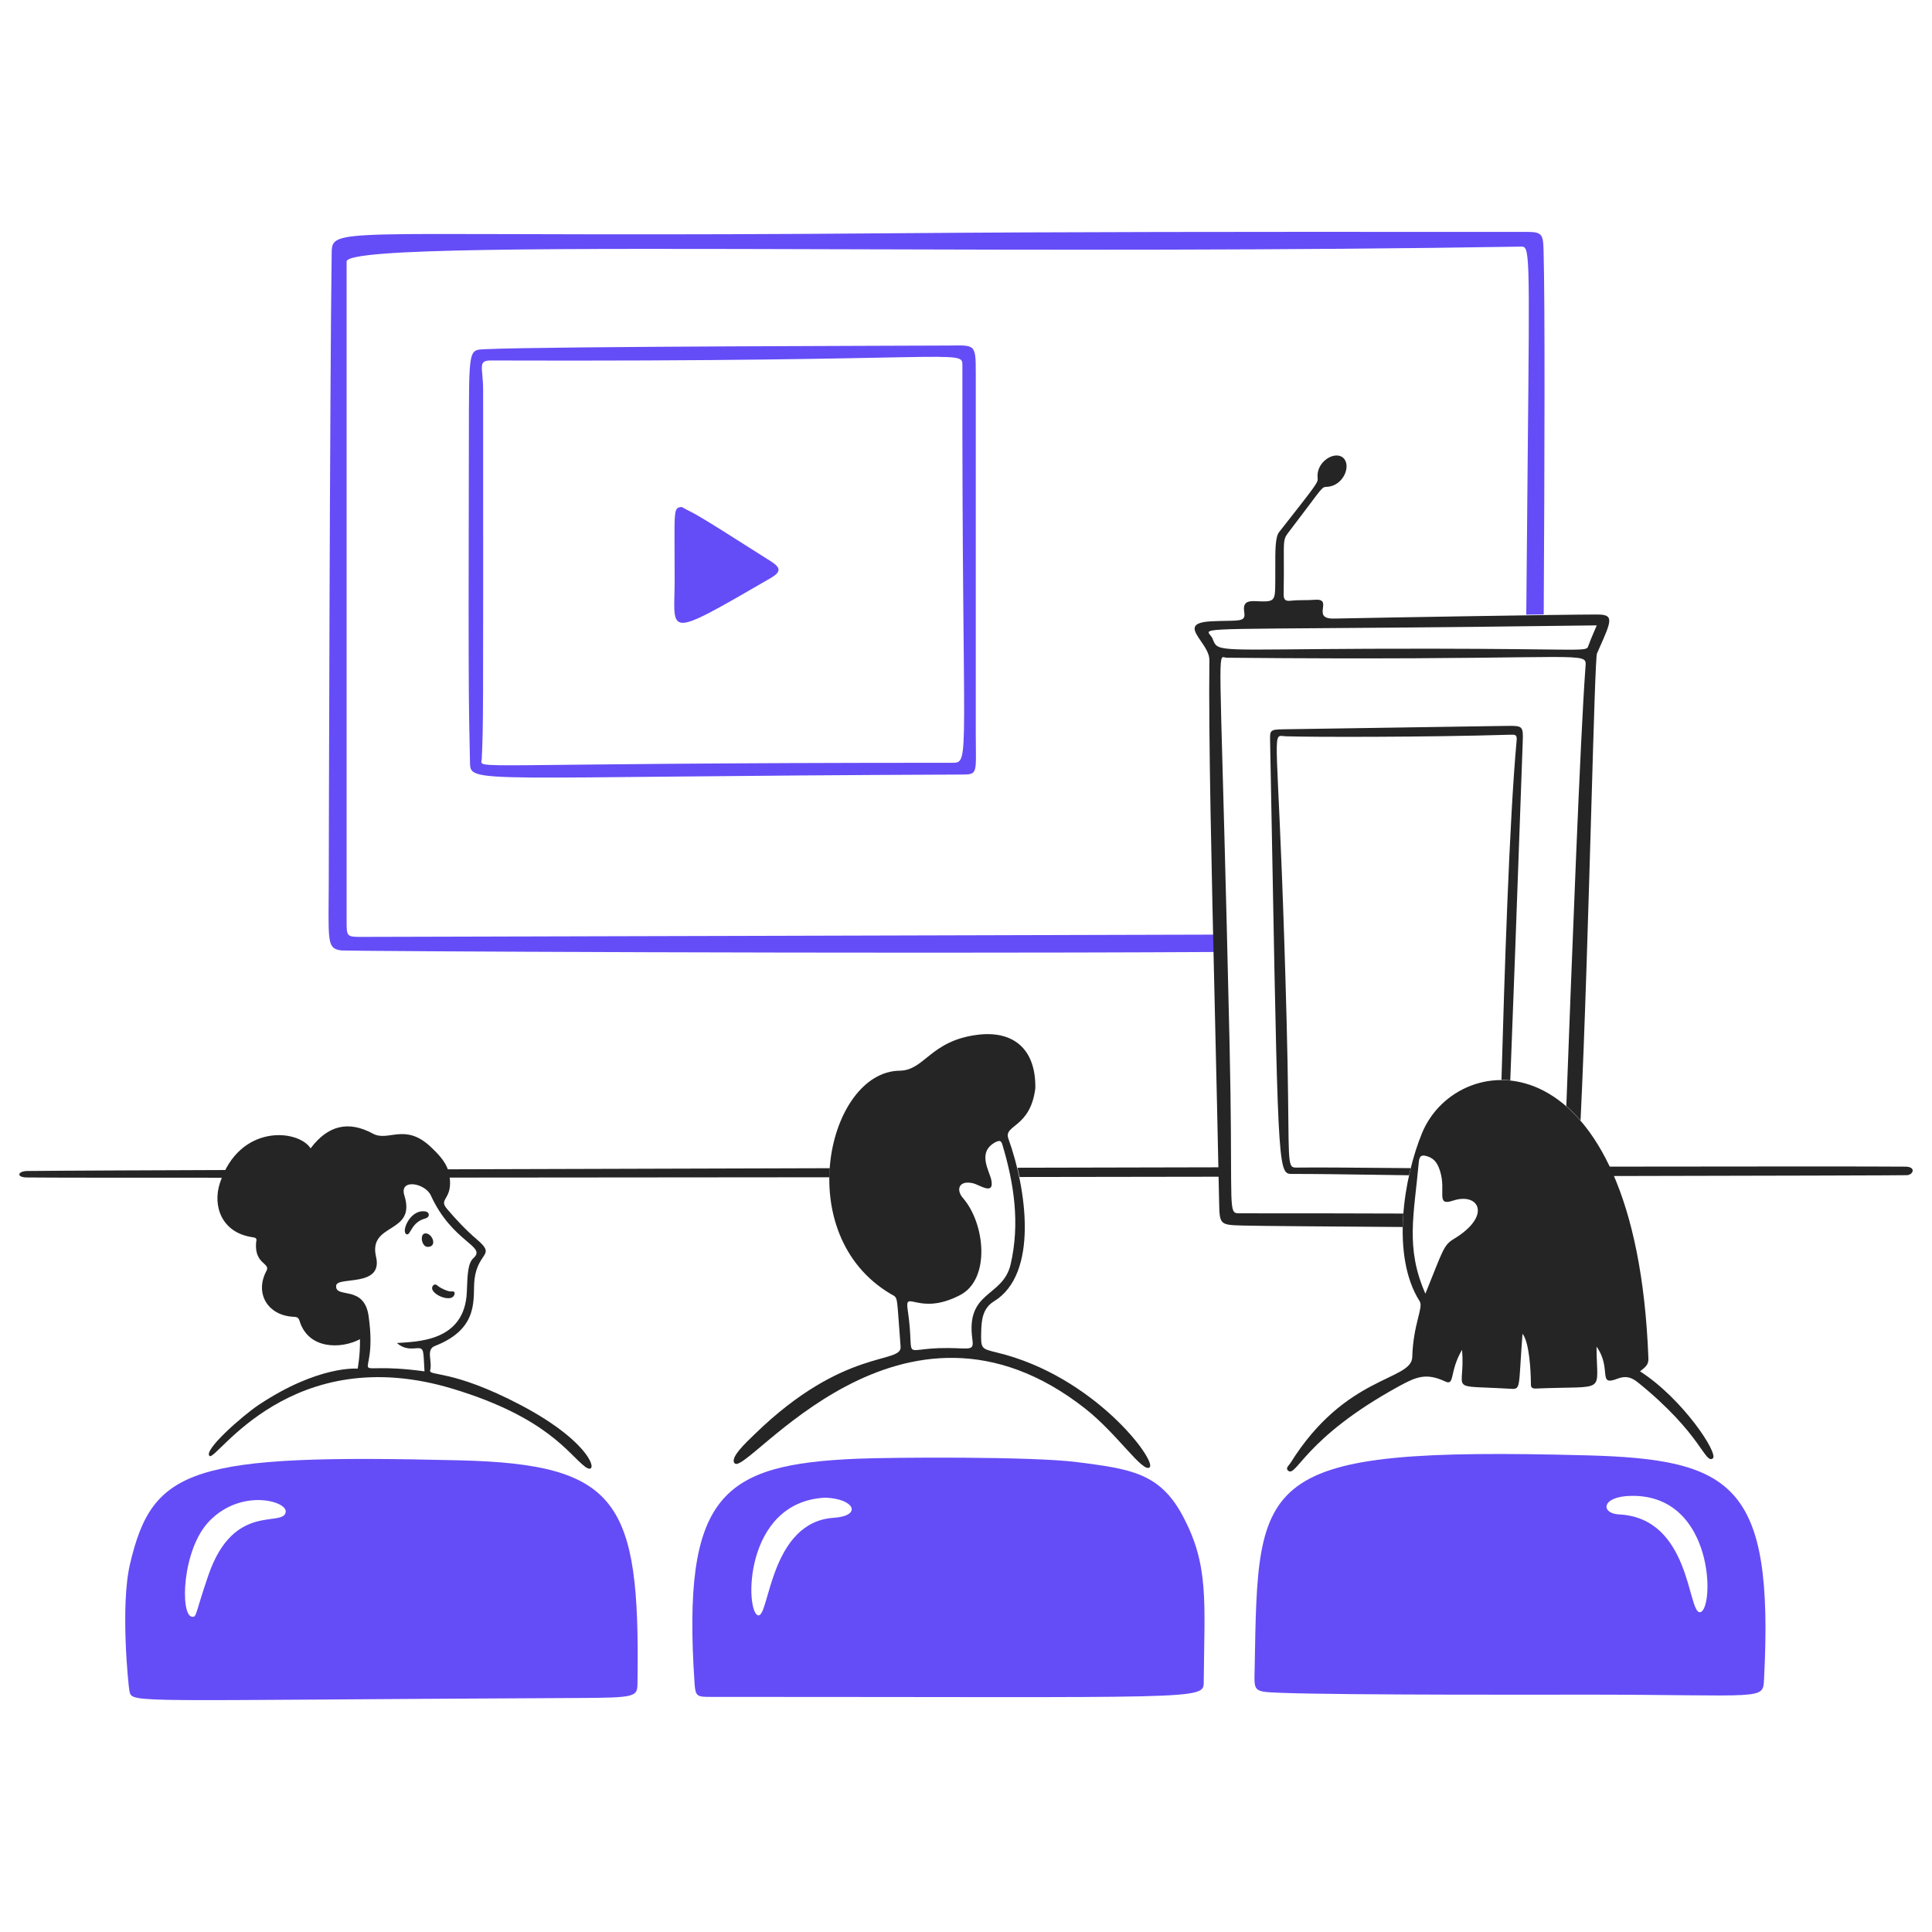 <svg width="120" height="120" viewBox="0 0 120 120" fill="none" xmlns="http://www.w3.org/2000/svg">
<path fill-rule="evenodd" clip-rule="evenodd" d="M63.329 73.106C67.516 73.101 71.68 73.094 75.735 73.088L75.723 72.503C71.628 72.512 67.424 72.521 63.198 72.53C63.244 72.72 63.288 72.912 63.329 73.106ZM51.546 72.559C27.36 72.62 5.123 72.693 1.696 72.733C1.093 72.74 0.995 73.122 1.653 73.134C3.523 73.166 26.462 73.152 51.523 73.122C51.526 72.933 51.533 72.745 51.546 72.559ZM118.465 72.992C118.332 73.005 110.079 73.027 98.014 73.05C98.027 72.862 98.04 72.666 98.053 72.463C108.828 72.448 116.6 72.445 118.352 72.463C119.021 72.47 118.839 72.954 118.465 72.991V72.992Z" fill="#252525"/>
<path fill-rule="evenodd" clip-rule="evenodd" d="M94.721 14.403C95.761 14.403 95.845 14.488 95.874 15.557H95.874C95.966 18.938 95.937 28.755 95.883 38.164C95.536 38.169 95.174 38.174 94.799 38.179C94.831 34.319 94.863 31.111 94.888 28.444C95.016 15.393 95.017 15.309 94.467 15.318C79.706 15.562 64.772 15.519 52.295 15.482C34.379 15.43 21.527 15.392 21.529 16.245V57.179C21.529 57.688 21.529 57.942 21.655 58.068C21.785 58.197 22.045 58.193 22.569 58.192H22.569C32.02 58.167 40.228 58.145 47.36 58.127C59.588 58.095 68.653 58.071 75.393 58.051C75.401 58.408 75.409 58.768 75.417 59.13C53.484 59.252 21.599 59.078 21.22 59.035C20.39 58.941 20.393 58.609 20.412 55.958C20.415 55.648 20.417 55.306 20.419 54.929L20.419 54.904C20.421 53.906 20.485 23.675 20.601 15.753C20.605 15.517 20.607 15.326 20.683 15.171C21.197 14.127 25.081 14.741 55.46 14.488C66.513 14.396 77.574 14.399 88.638 14.402C90.665 14.403 92.693 14.403 94.721 14.403Z" fill="#644DF6"/>
<path d="M29.192 47.35C29.135 43.779 29.079 45.579 29.122 27.284C29.136 21.491 29.079 21.742 30.205 21.687C33.889 21.511 57.358 21.476 58.905 21.462C60.564 21.448 60.607 21.335 60.607 23.164V45.522C60.607 48.039 60.776 48.106 59.749 48.109C29.178 48.221 29.215 48.742 29.193 47.35H29.192ZM59.776 22.7C59.778 21.645 59.776 22.488 30.486 22.39C29.642 22.387 30.008 22.84 30.008 24.232C30.015 45.873 30.018 44.818 29.923 47.139C29.894 47.856 28.194 47.378 59.143 47.378C60.31 47.378 59.741 47.392 59.776 22.7Z" fill="#644DF6"/>
<path d="M42.34 31.489C43.409 32.079 42.583 31.489 47.881 34.864C48.516 35.268 48.516 35.528 47.867 35.905C41.153 39.795 41.904 39.392 41.904 36.003C41.904 31.616 41.792 31.545 42.34 31.489Z" fill="#644DF6"/>
<path fill-rule="evenodd" clip-rule="evenodd" d="M82.852 38.421C85.988 38.355 97.265 38.168 99.22 38.168L99.219 38.169C100.27 38.169 100.101 38.546 99.3 40.341C99.265 40.42 99.228 40.502 99.191 40.587C99.113 40.762 98.993 44.899 98.837 50.299C98.659 56.419 98.435 64.162 98.171 69.598C97.883 69.264 97.588 68.967 97.287 68.704C97.626 59.695 98.151 45.827 98.475 41.458V41.458C98.487 41.291 98.507 41.165 98.462 41.07C98.198 40.517 95.69 41.034 76.201 40.853C76.096 40.852 76.013 40.8 75.951 40.819C75.625 40.915 75.874 42.966 76.37 64.829C76.571 73.702 76.315 75.099 76.712 75.32C76.787 75.362 76.886 75.361 77.017 75.361C81.221 75.359 84.541 75.367 87.165 75.376C87.144 75.654 87.13 75.933 87.126 76.211C82.694 76.182 78.29 76.149 77.198 76.121C75.751 76.083 75.751 76.066 75.722 74.65L75.721 74.602C75.64 70.661 75.55 66.753 75.463 63.027C75.249 53.857 75.061 45.784 75.117 40.995C75.122 40.596 74.839 40.185 74.587 39.817C74.144 39.173 73.794 38.662 75.244 38.59C75.621 38.572 75.937 38.566 76.198 38.562C77.108 38.546 77.365 38.542 77.283 38.028C77.193 37.467 77.409 37.312 77.972 37.339C79.195 37.397 79.197 37.367 79.209 36.158C79.213 35.847 79.211 35.548 79.211 35.266C79.207 34.193 79.204 33.362 79.448 33.05C81.662 30.23 81.851 29.992 81.845 29.757C81.845 29.731 81.842 29.705 81.839 29.675C81.742 28.677 82.894 27.986 83.414 28.424C83.963 28.886 83.456 30.189 82.415 30.238C82.362 30.24 82.32 30.242 82.28 30.252C82.044 30.311 81.88 30.654 80.011 33.092C79.734 33.454 79.734 33.584 79.74 34.735C79.743 35.23 79.747 35.915 79.73 36.889C79.724 37.254 79.829 37.353 80.194 37.31C80.454 37.28 80.718 37.278 80.984 37.276C81.207 37.274 81.432 37.273 81.657 37.254C82.24 37.205 82.206 37.475 82.17 37.767C82.13 38.089 82.087 38.437 82.852 38.421ZM98.613 40.212C98.632 40.183 98.644 40.149 98.657 40.109C98.765 39.803 98.894 39.504 99.035 39.177C99.081 39.069 99.129 38.959 99.177 38.843C77.946 39.127 75.134 38.939 75.072 39.27C75.055 39.36 75.24 39.487 75.315 39.673C75.372 39.814 75.413 39.927 75.484 40.017C75.9 40.544 77.325 40.277 88.898 40.291C97.657 40.303 98.443 40.464 98.613 40.212Z" fill="#252525"/>
<path fill-rule="evenodd" clip-rule="evenodd" d="M79.745 45.297L93.61 45.086L93.611 45.087C94.567 45.073 94.615 45.102 94.581 46.044C94.198 56.799 93.959 63.241 93.806 67.101C93.622 67.082 93.44 67.072 93.259 67.072C93.438 60.807 93.74 51.006 94.2 46V45.999C94.235 45.634 94.117 45.626 93.835 45.634C88.536 45.795 81.39 45.785 79.872 45.733C79.688 45.726 79.556 45.685 79.465 45.729C79.049 45.932 79.51 47.936 79.914 63.409C80.112 71.004 79.913 72.28 80.292 72.484C80.369 72.526 80.47 72.523 80.603 72.521C81.503 72.501 84.665 72.528 87.62 72.555C87.584 72.7 87.55 72.848 87.517 72.998C86.808 72.989 86.078 72.979 85.354 72.967C83.464 72.939 81.615 72.913 80.266 72.915C80.171 72.915 80.087 72.916 80.011 72.89C79.322 72.659 79.349 70.287 78.888 46.015C78.875 45.339 78.888 45.312 79.745 45.297Z" fill="#252525"/>
<path d="M44.098 105.397C43.296 105.397 43.195 105.355 43.141 104.567C42.349 92.829 44.843 90.958 53.238 90.604C55.305 90.516 64.121 90.452 66.906 90.815C70.182 91.241 72.024 91.462 73.458 94.147C75.103 97.227 74.811 99.421 74.766 104.469C74.756 105.608 74.78 105.397 44.098 105.397ZM51.27 93.023C46.123 93.262 46.278 100.265 47.108 100.335C47.782 100.391 47.84 94.533 51.776 94.274C53.562 94.156 53.098 93.093 51.27 93.023Z" fill="#644DF6"/>
<path d="M64.305 67.599C63.996 70.074 62.318 69.85 62.632 70.721C63.755 73.835 64.528 79.126 61.732 80.832C61.042 81.253 60.961 81.985 60.944 82.702C60.92 83.771 60.93 83.769 61.929 84.01C67.977 85.466 71.868 90.743 71.406 91.139C70.982 91.502 69.396 89.057 67.412 87.497C55.987 78.517 46.459 91.619 45.645 90.9C45.279 90.577 46.334 89.606 46.868 89.086C52.449 83.656 56.027 84.754 55.938 83.644C55.672 80.31 55.814 80.66 55.32 80.367C49.072 76.671 51.411 66.551 55.883 66.503C57.444 66.486 57.78 64.621 60.762 64.267C62.843 64.02 64.348 65.055 64.306 67.599H64.305ZM58.863 83.728C60.269 83.739 60.497 83.925 60.396 83.194C59.972 80.141 62.291 80.606 62.773 78.526C63.359 75.994 62.988 73.511 62.253 71.073C62.172 70.805 62.042 70.848 61.845 70.933C60.65 71.566 61.467 72.718 61.578 73.323C61.75 74.265 60.847 73.589 60.425 73.492C59.553 73.292 59.368 73.902 59.806 74.406C61.205 76.016 61.522 79.454 59.638 80.438C57.078 81.775 56.18 80.044 56.376 81.338C56.887 84.727 55.785 83.707 58.864 83.729L58.863 83.728Z" fill="#252525"/>
<path d="M8.044 105.059C7.974 104.765 7.467 99.744 8.072 97.157C9.477 91.152 11.896 90.298 28.518 90.703C38.403 90.943 39.751 93.219 39.598 104.371C39.584 105.412 39.725 105.449 35.647 105.467C8.043 105.592 8.225 105.819 8.044 105.059ZM11.925 100.419C12.234 100.45 12.096 100.294 12.951 97.818C14.53 93.249 17.604 94.907 17.746 93.909C17.843 93.234 14.992 92.434 13.008 94.472C11.294 96.231 11.179 100.344 11.925 100.42V100.419Z" fill="#644DF6"/>
<path d="M22.359 83.18C21.192 83.798 19.15 83.832 18.605 82.04C18.532 81.802 18.408 81.798 18.211 81.787C16.623 81.702 15.802 80.323 16.552 78.933C16.817 78.44 15.802 78.537 15.905 77.19C15.915 77.049 16.017 76.892 15.722 76.852C13.741 76.584 13.202 74.883 13.655 73.491C14.858 69.791 18.52 70.13 19.293 71.326C20.348 69.919 21.619 69.574 23.161 70.412C24.134 70.941 25.164 69.702 26.789 71.269C27.297 71.759 27.791 72.253 27.914 73.013C28.16 74.531 27.196 74.42 27.759 75.08C28.335 75.755 28.939 76.403 29.615 76.978C30.837 78.02 29.69 77.724 29.474 79.453C29.336 80.564 29.867 82.489 27.013 83.601C26.437 83.826 26.866 84.542 26.718 85.106C26.614 85.498 28.055 85.019 32.342 87.271C36.97 89.702 37.227 91.764 36.336 91.096C35.33 90.342 34.017 88.054 28.166 86.273C18.071 83.2 13.446 90.755 13.021 90.435C12.587 90.108 15.06 87.931 16.073 87.257C19.793 84.782 22.215 85.009 22.215 85.009C22.215 85.009 22.378 84.18 22.358 83.179L22.359 83.18ZM24.651 83.419C25.804 83.32 28.882 83.391 28.996 80.226C29.038 79.073 29.066 78.454 29.418 78.131C30.232 77.385 28.101 77.179 26.76 74.25C26.407 73.478 24.779 73.181 25.115 74.25C25.878 76.682 22.852 75.909 23.357 78.061C23.809 79.987 20.952 79.256 20.882 79.847C20.783 80.691 22.612 79.763 22.893 81.732C23.554 86.358 20.994 84.446 26.366 85.177C26.282 83.898 26.379 83.691 25.846 83.743C25.48 83.778 25.073 83.785 24.651 83.419V83.419Z" fill="#252525"/>
<path d="M26.296 75.235C26.704 75.221 26.745 75.596 26.408 75.684C25.547 75.912 25.507 76.727 25.269 76.669C24.888 76.575 25.41 75.206 26.295 75.235L26.296 75.235Z" fill="#252525"/>
<path d="M26.901 79.847C27.012 79.719 27.125 79.805 27.224 79.89C27.371 80.014 27.834 80.23 28.016 80.215C28.131 80.206 28.247 80.194 28.237 80.353C28.127 81.045 26.502 80.309 26.901 79.847Z" fill="#252525"/>
<path d="M26.521 77.443C26.156 77.386 26.042 76.532 26.493 76.613C26.9 76.686 27.168 77.485 26.521 77.443Z" fill="#252525"/>
<path d="M79.548 105.144C77.776 105.073 77.903 105.087 77.931 103.541C78.144 91.659 77.931 89.857 98.517 90.393C107.672 90.632 110.187 92.207 109.569 104.272C109.499 105.651 109.654 105.257 98.292 105.257C98.292 105.257 83.387 105.298 79.548 105.144V105.144ZM101.33 92.91C99.431 92.937 99.417 94.008 100.556 94.063C105.028 94.279 104.817 100.222 105.591 100.137C106.491 100.039 106.546 92.836 101.33 92.91H101.33Z" fill="#644DF6"/>
<path d="M99.164 83.644C99.164 86.639 99.909 86.055 95.381 86.245C95.058 86.258 95.088 86.062 95.086 85.865C95.079 85.204 95.001 83.39 94.566 82.841C94.299 86.287 94.495 86.299 93.793 86.258C89.771 86.025 91.037 86.511 90.811 83.84C90.01 85.189 90.375 86.091 89.771 85.808C88.602 85.263 87.997 85.496 86.888 86.104C80.959 89.351 80.522 91.823 79.998 91.335C79.83 91.179 80.066 91.01 80.153 90.871C83.577 85.371 87.676 85.781 87.718 84.29C87.775 82.251 88.423 81.209 88.182 80.831C86.371 77.993 87.2 73.112 88.323 70.383C90.562 64.942 101.622 64.183 102.384 84.347C102.398 84.698 102.3 84.853 101.864 85.176C104.522 86.878 106.788 90.326 106.378 90.59C105.874 90.916 105.697 89.076 101.752 85.879C101.317 85.526 100.963 85.438 100.444 85.64C99.203 86.122 100.135 85.007 99.165 83.643L99.164 83.644ZM88.534 80.353C89.644 77.611 89.658 77.342 90.305 76.95C92.691 75.509 91.852 74.04 90.249 74.574C89.152 74.939 89.839 73.998 89.447 72.746C89.32 72.338 89.14 71.982 88.688 71.832C88.338 71.715 88.164 71.747 88.125 72.169C87.826 75.485 87.282 77.498 88.533 80.353L88.534 80.353Z" fill="#252525"/>
</svg>
